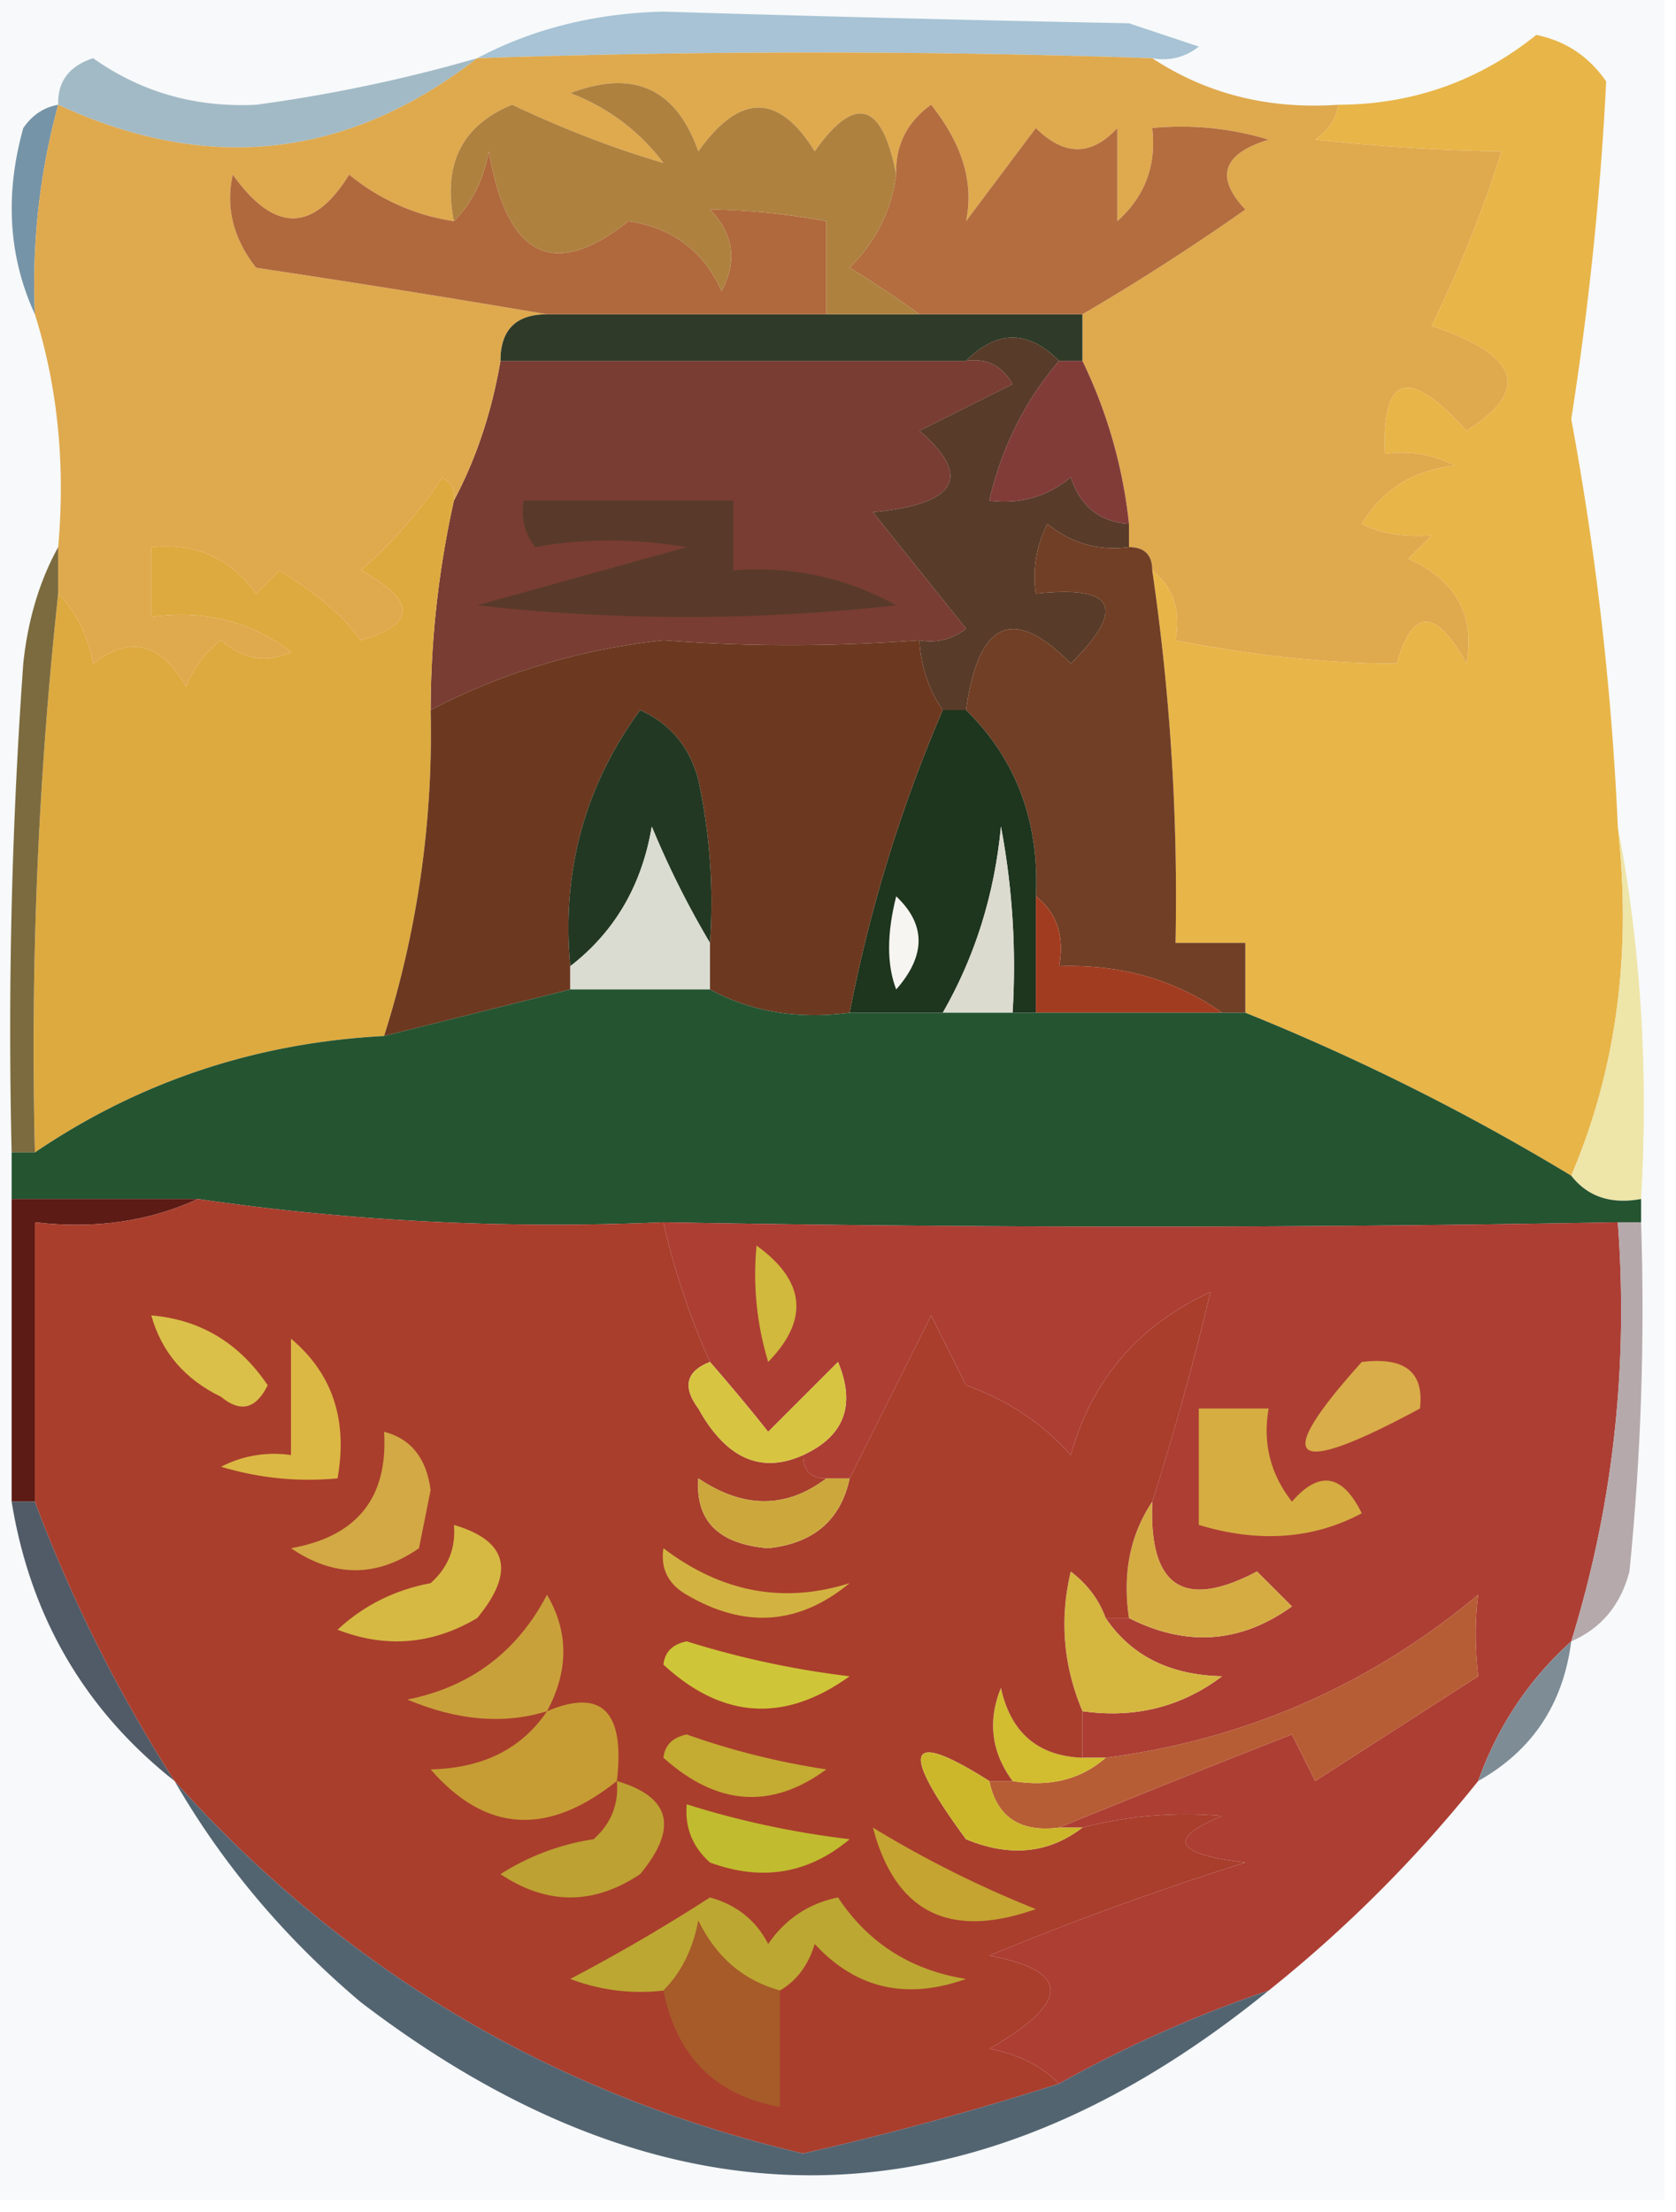 <svg xmlns="http://www.w3.org/2000/svg" width="72" height="95" style="shape-rendering:geometricPrecision;text-rendering:geometricPrecision;image-rendering:optimizeQuality;fill-rule:evenodd;clip-rule:evenodd"><path style="opacity:1" fill="#f7f9fa" d="M-.5-.5h72v95h-72v-95z"/><path style="opacity:1" fill="#a7c3d5" d="M49.5 2.5a428.924 428.924 0 0 0-29 0c2.395-1.266 5.062-1.932 8-2 6.609.203 13.276.37 20 .5l3 1a2.427 2.427 0 0 1-2 .5z"/><path style="opacity:1" fill="#a2bac6" d="M20.5 2.5c-5.559 4.317-11.559 4.984-18 2-.03-.997.47-1.664 1.5-2 2.058 1.458 4.391 2.125 7 2a65.969 65.969 0 0 0 9.5-2z"/><path style="opacity:1" fill="#7694a7" d="M2.5 4.5a29.223 29.223 0 0 0-1 9C.366 11.034.2 8.367 1 5.5c.383-.556.883-.89 1.5-1z"/><path style="opacity:1" fill="#793d33" d="M21.5 15.5h20c.876-.13 1.543.203 2 1l-4 2c2.283 1.986 1.616 3.153-2 3.5l4 5a2.428 2.428 0 0 1-2 .5c-3.786.28-7.453.28-11 0-3.62.4-6.953 1.4-10 3a41.744 41.744 0 0 1 1-9c.958-1.802 1.625-3.802 2-6z"/><path style="opacity:1" fill="#dfa94e" d="M49.5 2.5c2.338 1.54 5.005 2.206 8 2-.11.617-.444 1.117-1 1.5 2.932.311 5.598.478 8 .5-.764 2.46-1.764 4.96-3 7.5 3.773 1.254 4.273 2.754 1.5 4.5-2.484-2.76-3.65-2.426-3.5 1a4.932 4.932 0 0 1 3 .5c-1.786.196-3.12 1.03-4 2.5.762.41 1.762.577 3 .5l-1 1c2.045.93 2.879 2.43 2.5 4.5-1.309-2.391-2.309-2.391-3 0-2.976-.003-6.143-.337-9.5-1 .237-1.291-.096-2.291-1-3 0-.667-.333-1-1-1v-1a21.16 21.16 0 0 0-2-7v-2a100.108 100.108 0 0 0 7-4.5c-1.315-1.395-.981-2.395 1-3-1.634-.494-3.3-.66-5-.5.188 1.603-.312 2.937-1.5 4v-4c-1.113 1.211-2.28 1.211-3.5 0l-3 4c.347-1.64-.153-3.307-1.5-5-1.039.744-1.539 1.744-1.5 3-.6-3.125-1.767-3.458-3.5-1-1.55-2.503-3.216-2.503-5 0-.95-2.7-2.782-3.533-5.5-2.5a8.905 8.905 0 0 1 4 3c-2.082-.607-4.249-1.44-6.5-2.5-2.157.885-2.99 2.552-2.5 5a9.172 9.172 0 0 1-4.5-2c-1.55 2.503-3.216 2.503-5 0-.315 1.408.018 2.741 1 4 4.268.64 8.434 1.307 12.5 2-1.333 0-2 .667-2 2-.375 2.198-1.042 4.198-2 6 .065-.438-.101-.772-.5-1a19.894 19.894 0 0 1-3.5 4c2.391 1.309 2.391 2.309 0 3-.69-.988-1.857-1.988-3.5-3l-1 1c-1.11-1.537-2.61-2.203-4.5-2v3c2.25-.319 4.25.181 6 1.5-1.049.492-2.049.326-3-.5a4.453 4.453 0 0 0-1.5 2c-1.08-1.894-2.413-2.227-4-1-.232-1.238-.732-2.238-1.5-3v-2c.313-3.542-.02-6.875-1-10-.132-3.07.201-6.07 1-9 6.441 2.984 12.441 2.317 18-2a428.924 428.924 0 0 1 29 0z"/><path style="opacity:1" fill="#823c38" d="M45.5 15.5h1a21.16 21.16 0 0 1 2 7c-1.25-.077-2.083-.744-2.5-2-1.011.837-2.178 1.17-3.5 1 .53-2.284 1.53-4.284 3-6z"/><path style="opacity:1" fill="#2f3b28" d="M23.5 13.5h23v2h-1c-1.333-1.333-2.667-1.333-4 0h-20c0-1.333.667-2 2-2z"/><path style="opacity:1" fill="#b0693c" d="M35.5 13.5h-12a632.016 632.016 0 0 0-12.5-2c-.982-1.259-1.315-2.592-1-4 1.784 2.503 3.45 2.503 5 0a9.172 9.172 0 0 0 4.5 2c.768-.763 1.268-1.763 1.5-3 .783 4.553 2.783 5.553 6 3 1.89.285 3.223 1.285 4 3 .684-1.284.517-2.45-.5-3.5 1.608.019 3.274.185 5 .5v4z"/><path style="opacity:1" fill="#b36d3e" d="M46.5 13.5h-7a44.293 44.293 0 0 0-3-2c1.13-1.122 1.797-2.456 2-4-.039-1.256.461-2.256 1.5-3 1.347 1.693 1.847 3.36 1.5 5l3-4c1.22 1.211 2.387 1.211 3.5 0v4c1.188-1.063 1.688-2.397 1.5-4 1.7-.16 3.366.006 5 .5-1.981.605-2.315 1.605-1 3a100.108 100.108 0 0 1-7 4.5z"/><path style="opacity:1" fill="#ae813f" d="M38.5 7.5c-.203 1.544-.87 2.878-2 4a44.293 44.293 0 0 1 3 2h-4v-4a29.817 29.817 0 0 0-5-.5c1.017 1.05 1.184 2.216.5 3.5-.777-1.715-2.11-2.715-4-3-3.217 2.553-5.217 1.553-6-3-.232 1.237-.732 2.237-1.5 3-.49-2.448.343-4.115 2.5-5 2.251 1.06 4.418 1.893 6.5 2.5a8.905 8.905 0 0 0-4-3c2.718-1.033 4.55-.2 5.5 2.5 1.784-2.503 3.45-2.503 5 0 1.733-2.458 2.9-2.125 3.5 1z"/><path style="opacity:1" fill="#e8b548" d="M69.5 35.5c.608 5.444-.058 10.444-2 15a96.998 96.998 0 0 0-14-7v-3h-3a96.938 96.938 0 0 0-1-16c.904.709 1.237 1.709 1 3 3.357.663 6.524.997 9.5 1 .691-2.391 1.691-2.391 3 0 .379-2.07-.455-3.57-2.5-4.5l1-1c-1.238.077-2.238-.09-3-.5.88-1.47 2.214-2.304 4-2.5a4.932 4.932 0 0 0-3-.5c-.15-3.426 1.016-3.76 3.5-1 2.773-1.746 2.273-3.246-1.5-4.5 1.236-2.54 2.236-5.04 3-7.5-2.402-.022-5.068-.189-8-.5.556-.383.89-.883 1-1.5 3.19-.013 6.024-1.013 8.5-3 1.261.26 2.261.926 3 2-.24 4.817-.74 9.65-1.5 14.5a126.898 126.898 0 0 1 2 17.5z"/><path style="opacity:1" fill="#593a2a" d="M22.5 21.5h9v3c2.49-.202 4.822.298 7 1.5-6 .667-12 .667-18 0l9-2.5c-2.291-.377-4.458-.377-6.5 0a2.428 2.428 0 0 1-.5-2z"/><path style="opacity:1" fill="#593b29" d="M41.5 15.5c1.333-1.333 2.667-1.333 4 0-1.47 1.716-2.47 3.716-3 6 1.322.17 2.489-.163 3.5-1 .417 1.256 1.25 1.923 2.5 2v1c-1.322.17-2.489-.163-3.5-1a4.932 4.932 0 0 0-.5 3c3.407-.375 3.907.625 1.5 3-2.465-2.501-3.965-1.834-4.5 2h-1a5.728 5.728 0 0 1-1-3 2.428 2.428 0 0 0 2-.5l-4-5c3.616-.347 4.283-1.514 2-3.5l4-2c-.457-.797-1.124-1.13-2-1z"/><path style="opacity:1" fill="#713f25" d="M48.5 23.5c.667 0 1 .333 1 1a96.938 96.938 0 0 1 1 16h3v3h-1c-2.014-1.424-4.348-2.09-7-2 .237-1.291-.096-2.291-1-3 .154-3.216-.846-5.883-3-8 .535-3.834 2.035-4.501 4.5-2 2.407-2.375 1.907-3.375-1.5-3a4.932 4.932 0 0 1 .5-3c1.011.837 2.178 1.17 3.5 1z"/><path style="opacity:1" fill="#1e351e" d="M40.5 30.5h1c2.154 2.117 3.154 4.784 3 8v5h-1a32.437 32.437 0 0 0-.5-8c-.275 2.912-1.109 5.579-2.5 8h-4a63.322 63.322 0 0 1 4-13z"/><path style="opacity:1" fill="#ddaa3f" d="M19.5 21.5a41.744 41.744 0 0 0-1 9 42.892 42.892 0 0 1-2 14c-5.513.29-10.513 1.958-15 5a180.798 180.798 0 0 1 1-24c.768.762 1.268 1.762 1.5 3 1.587-1.227 2.92-.894 4 1a4.453 4.453 0 0 1 1.5-2c.951.826 1.951.992 3 .5-1.75-1.319-3.75-1.819-6-1.5v-3c1.89-.203 3.39.463 4.5 2l1-1c1.643 1.012 2.81 2.012 3.5 3 2.391-.691 2.391-1.691 0-3a19.894 19.894 0 0 0 3.5-4c.399.228.565.562.5 1z"/><path style="opacity:1" fill="#eee5a9" d="M69.5 35.5c.988 5.14 1.321 10.474 1 16-1.291.237-2.291-.096-3-1 1.942-4.556 2.608-9.556 2-15z"/><path style="opacity:1" fill="#6c3920" d="M39.5 27.5a5.728 5.728 0 0 0 1 3 63.322 63.322 0 0 0-4 13c-2.235.295-4.235-.039-6-1v-2a24.939 24.939 0 0 0-.5-7c-.368-1.41-1.201-2.41-2.5-3-2.38 3.257-3.38 6.924-3 11v1l-8 2a42.892 42.892 0 0 0 2-14c3.047-1.6 6.38-2.6 10-3 3.547.28 7.214.28 11 0z"/><path style="opacity:1" fill="#233822" d="M30.5 40.5a38.728 38.728 0 0 1-2.5-5c-.422 2.52-1.588 4.52-3.5 6-.38-4.076.62-7.743 3-11 1.299.59 2.132 1.59 2.5 3 .497 2.31.663 4.643.5 7z"/><path style="opacity:1" fill="#7c6b3e" d="M2.5 23.5v2a180.798 180.798 0 0 0-1 24h-1c-.166-7.008 0-14.008.5-21 .198-1.882.698-3.548 1.5-5z"/><path style="opacity:1" fill="#f6f5f2" d="M38.5 38.5c1.282 1.208 1.282 2.542 0 4-.406-1.057-.406-2.39 0-4z"/><path style="opacity:1" fill="#dadcd1" d="M30.5 40.5v2h-6v-1c1.912-1.48 3.078-3.48 3.5-6a38.728 38.728 0 0 0 2.5 5z"/><path style="opacity:1" fill="#dcdbd0" d="M43.5 43.5h-3c1.391-2.421 2.225-5.088 2.5-8 .497 2.646.664 5.313.5 8z"/><path style="opacity:1" fill="#a23c20" d="M44.5 38.5c.904.709 1.237 1.709 1 3 2.652-.09 4.986.576 7 2h-8v-5z"/><path style="opacity:1" fill="#255431" d="M24.5 42.5h6c1.765.961 3.765 1.295 6 1h17a96.998 96.998 0 0 1 14 7c.709.904 1.709 1.237 3 1v1h-1c-13.58.25-27.247.25-41 0-6.755.293-13.422-.04-20-1h-8v-2h1c4.487-3.042 9.487-4.71 15-5l8-2z"/><path style="opacity:1" fill="#5c1b14" d="M.5 51.5h8c-2.107.968-4.44 1.302-7 1v12h-1v-13z"/><path style="opacity:1" fill="#ad3e34" d="M28.5 52.5c13.753.25 27.42.25 41 0 .465 6.184-.201 12.184-2 18-1.826 1.647-3.16 3.647-4 6a57.458 57.458 0 0 1-9 9 53.535 53.535 0 0 0-9 4c-.763-.768-1.763-1.268-3-1.5 3.502-2.01 3.502-3.344 0-4 3.57-1.48 7.236-2.814 11-4-3.044-.359-3.378-1.025-1-2a17.64 17.64 0 0 0-6 .5h-1a696.979 696.979 0 0 1 10-4l1 2 7-4.5c-.14-1.264-.14-2.43 0-3.5-4.657 3.885-9.99 6.219-16 7h-1v-2c2.25.319 4.25-.181 6-1.5-2.244-.05-3.91-.883-5-2.5h1c2.468 1.25 4.801 1.083 7-.5L54 67.5c-3.15 1.661-4.65.661-4.5-3 .97-3.062 1.804-6.062 2.5-9-3.092 1.423-5.092 3.757-6 7-1.205-1.359-2.705-2.359-4.5-3l-1.5-3-3.5 7h-1c-.667 0-1-.333-1-1 1.773-.814 2.273-2.148 1.5-4l-3 3a81.718 81.718 0 0 0-2.5-3 31.705 31.705 0 0 1-2-6z"/><path style="opacity:1" fill="#d5ad41" d="M51.5 60.5h3c-.262 1.478.071 2.811 1 4 1.175-1.355 2.175-1.188 3 .5-2.092 1.113-4.425 1.28-7 .5v-5z"/><path style="opacity:1" fill="#d9ad49" d="M58.5 58.5c1.855-.228 2.688.439 2.5 2-5.58 3.012-6.413 2.345-2.5-2z"/><path style="opacity:1" fill="#d0b93c" d="M32.5 53.5c2.103 1.518 2.27 3.185.5 5-.493-1.634-.66-3.3-.5-5z"/><path style="opacity:1" fill="#d5ac42" d="M49.5 64.5c-.15 3.661 1.35 4.661 4.5 3l1.5 1.5c-2.199 1.583-4.532 1.75-7 .5-.285-1.915.049-3.581 1-5z"/><path style="opacity:1" fill="#b5a9ab" d="M69.5 52.5h1c.166 5.011 0 10.011-.5 15-.377 1.442-1.21 2.442-2.5 3 1.799-5.816 2.465-11.816 2-18z"/><path style="opacity:1" fill="#d5b63f" d="M47.5 69.5c1.09 1.617 2.756 2.45 5 2.5-1.75 1.319-3.75 1.819-6 1.5-.824-1.955-.99-3.955-.5-6 .717.544 1.217 1.21 1.5 2z"/><path style="opacity:1" fill="#b75d35" d="M45.5 78.5c-1.679.215-2.679-.452-3-2h1c1.599.268 2.932-.066 4-1 6.01-.781 11.343-3.115 16-7-.14 1.07-.14 2.236 0 3.5l-7 4.5-1-2a696.979 696.979 0 0 0-10 4z"/><path style="opacity:1" fill="#515b67" d="M.5 64.5h1a63.386 63.386 0 0 0 6 12c-3.862-3.05-6.195-7.05-7-12z"/><path style="opacity:1" fill="#7e8c96" d="M67.5 70.5c-.345 2.698-1.678 4.698-4 6 .84-2.353 2.174-4.353 4-6z"/><path style="opacity:1" fill="#d1bd2f" d="M46.5 75.5h1c-1.068.934-2.401 1.268-4 1-.912-1.238-1.08-2.572-.5-4 .422 1.926 1.59 2.926 3.5 3z"/><path style="opacity:1" fill="#a93e2d" d="M8.5 51.5c6.578.96 13.245 1.293 20 1a31.705 31.705 0 0 0 2 6c-1.025.397-1.192 1.063-.5 2 1.192 2.15 2.692 2.817 4.5 2 0 .667.333 1 1 1-1.723 1.307-3.556 1.307-5.5 0-.132 1.823.868 2.823 3 3 1.95-.207 3.116-1.207 3.5-3l3.5-7 1.5 3c1.795.641 3.295 1.641 4.5 3 .908-3.243 2.908-5.577 6-7a125.998 125.998 0 0 1-2.5 9c-.951 1.419-1.285 3.085-1 5h-1c-.283-.79-.783-1.456-1.5-2-.49 2.045-.324 4.045.5 6v2c-1.91-.074-3.078-1.074-3.5-3-.58 1.428-.412 2.762.5 4h-1c-3.548-2.246-3.881-1.413-1 2.5 1.887.78 3.554.613 5-.5a17.64 17.64 0 0 1 6-.5c-2.378.975-2.044 1.641 1 2a133.519 133.519 0 0 0-11 4c3.502.656 3.502 1.99 0 4 1.237.232 2.237.732 3 1.5a133.35 133.35 0 0 1-11 3c-10.697-2.514-19.697-7.847-27-16a63.386 63.386 0 0 1-6-12v-12c2.56.302 4.893-.032 7-1z"/><path style="opacity:1" fill="#c69d34" d="M26.5 76.5c-2.978 2.381-5.644 2.215-8-.5 2.244-.05 3.91-.883 5-2.5 2.354-.993 3.354.007 3 3z"/><path style="opacity:1" fill="#c4ab32" d="M28.5 75.5c.06-.543.393-.876 1-1 1.944.69 3.944 1.19 6 1.5-2.363 1.734-4.696 1.567-7-.5z"/><path style="opacity:1" fill="#cfc538" d="M28.5 71.5c.06-.543.393-.876 1-1a38.821 38.821 0 0 0 7 1.5c-2.795 2.008-5.462 1.842-8-.5z"/><path style="opacity:1" fill="#c9a13b" d="M23.5 73.5c-1.843.575-3.843.409-6-.5 2.709-.54 4.709-2.04 6-4.5.934 1.595.934 3.261 0 5z"/><path style="opacity:1" fill="#d6b943" d="M19.5 65.5c2.314.679 2.647 2.012 1 4-1.921 1.141-3.921 1.308-6 .5 1.123-1.044 2.456-1.71 4-2 .752-.67 1.086-1.504 1-2.5z"/><path style="opacity:1" fill="#d2b341" d="M28.5 66.5c2.494 1.898 5.16 2.398 8 1.5-2.174 1.797-4.507 1.964-7 .5-.797-.457-1.13-1.124-1-2z"/><path style="opacity:1" fill="#cca83c" d="M35.5 63.5h1c-.384 1.793-1.55 2.793-3.5 3-2.132-.177-3.132-1.177-3-3 1.944 1.307 3.777 1.307 5.5 0z"/><path style="opacity:1" fill="#d2a944" d="M16.5 61.5c1.15.291 1.816 1.124 2 2.5l-.5 2.5c-1.814 1.26-3.647 1.26-5.5 0 2.842-.504 4.175-2.171 4-5z"/><path style="opacity:1" fill="#d7c440" d="M30.5 58.5c.815.93 1.648 1.93 2.5 3l3-3c.773 1.852.273 3.186-1.5 4-1.808.817-3.308.15-4.5-2-.692-.937-.525-1.603.5-2z"/><path style="opacity:1" fill="#dbb844" d="M12.5 57.5c1.78 1.49 2.447 3.49 2 6-1.7.16-3.366-.007-5-.5a4.932 4.932 0 0 1 3-.5v-5z"/><path style="opacity:1" fill="#dac049" d="M6.5 56.5c2.106.179 3.772 1.179 5 3-.502 1.021-1.168 1.188-2 .5-1.563-.759-2.563-1.926-3-3.5z"/><path style="opacity:1" fill="#ccb72b" d="M42.5 76.5c.321 1.548 1.321 2.215 3 2h1c-1.446 1.113-3.113 1.28-5 .5-2.881-3.913-2.548-4.746 1-2.5z"/><path style="opacity:1" fill="#c1bb2f" d="M29.5 77.5c2.246.71 4.58 1.21 7 1.5-1.772 1.487-3.772 1.82-6 1-.752-.67-1.086-1.504-1-2.5z"/><path style="opacity:1" fill="#bda132" d="M26.5 76.5c2.314.679 2.647 2.012 1 4-2 1.333-4 1.333-6 0a10.253 10.253 0 0 1 4-1.5c.752-.67 1.086-1.504 1-2.5z"/><path style="opacity:1" fill="#c5a431" d="M37.5 78.5a46.447 46.447 0 0 0 7 3.5c-3.705 1.313-6.038.146-7-3.5z"/><path style="opacity:1" fill="#bca732" d="M33.5 85.5c-1.574-.437-2.741-1.437-3.5-3-.232 1.237-.732 2.237-1.5 3a8.434 8.434 0 0 1-4-.5 76.974 76.974 0 0 0 6-3.5c1.147.318 1.98.984 2.5 2 .739-1.074 1.739-1.74 3-2 1.3 1.96 3.133 3.126 5.5 3.5-2.563.918-4.73.418-6.5-1.5-.278.916-.778 1.582-1.5 2z"/><path style="opacity:1" fill="#a65b29" d="M33.5 85.5v5c-2.764-.499-4.43-2.165-5-5 .768-.763 1.268-1.763 1.5-3 .759 1.563 1.926 2.563 3.5 3z"/><path style="opacity:1" fill="#536471" d="M7.5 76.5c7.303 8.153 16.303 13.486 27 16a133.35 133.35 0 0 0 11-3 53.535 53.535 0 0 1 9-4c-12.81 10.41-25.81 10.577-39 .5-3.277-2.766-5.943-5.933-8-9.5z"/></svg>